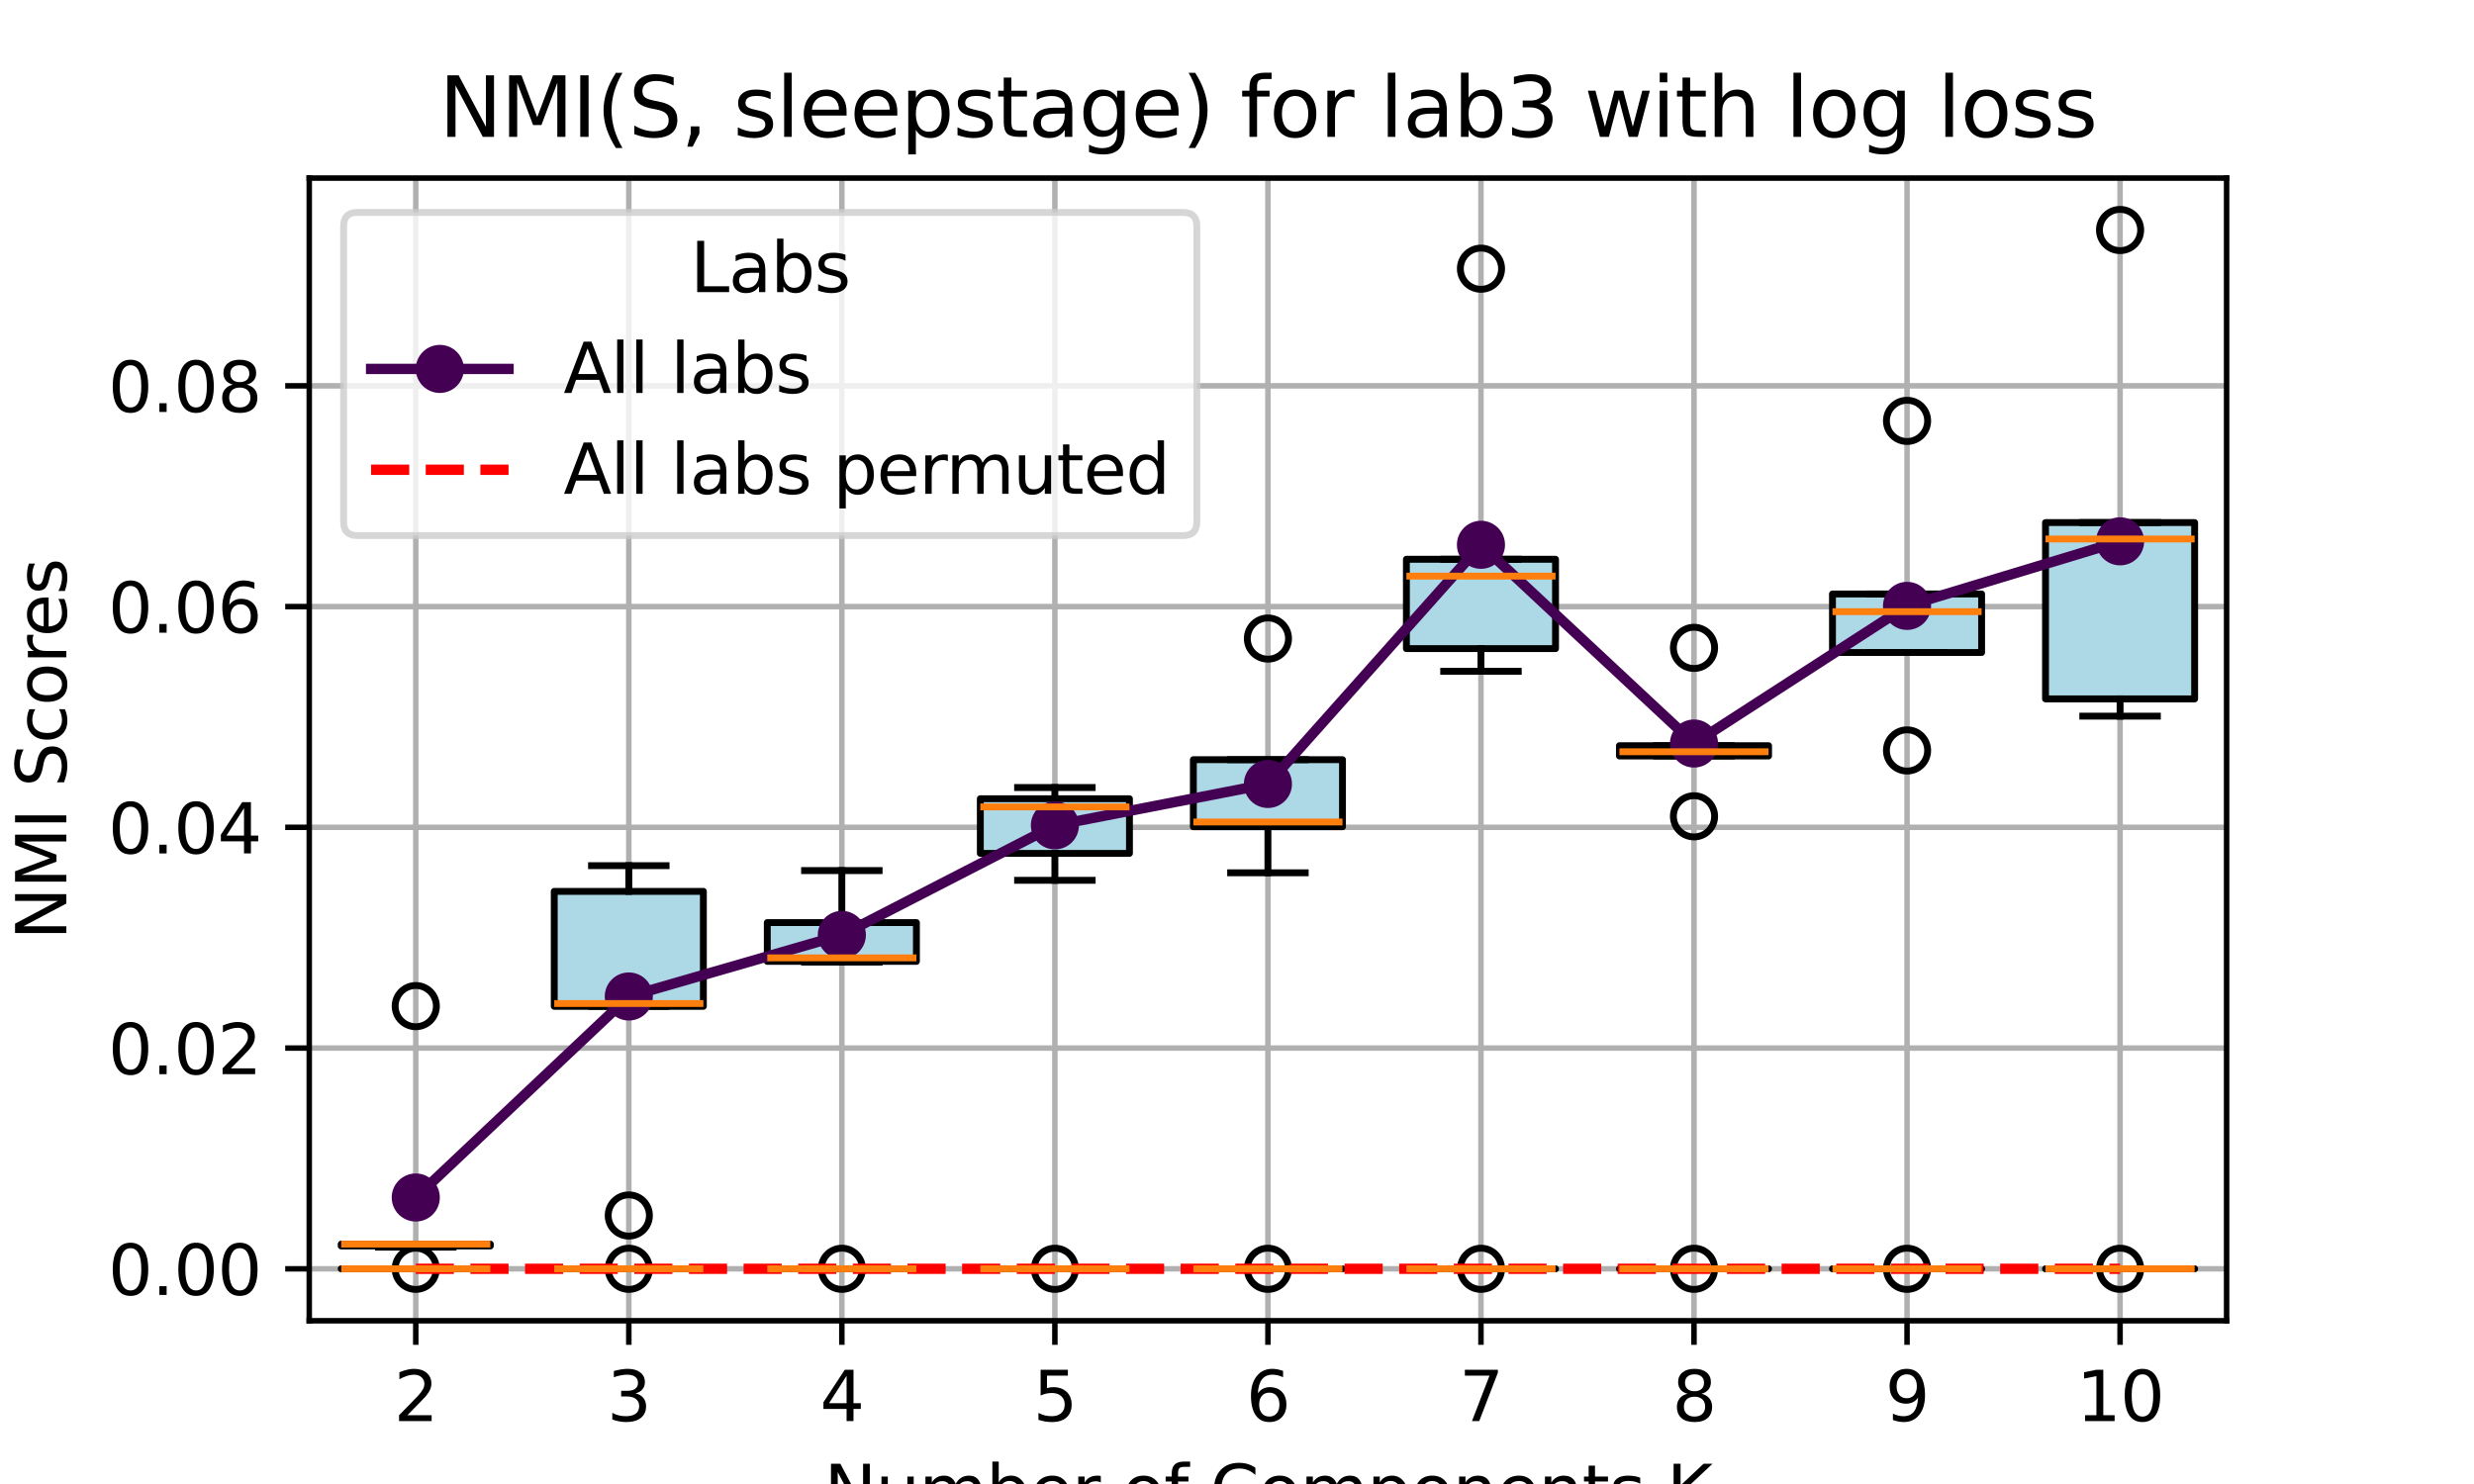 <?xml version="1.0" encoding="utf-8" standalone="no"?>
<!DOCTYPE svg PUBLIC "-//W3C//DTD SVG 1.1//EN"
  "http://www.w3.org/Graphics/SVG/1.1/DTD/svg11.dtd">
<svg xmlns:xlink="http://www.w3.org/1999/xlink" width="360pt" height="216pt" viewBox="0 0 360 216" xmlns="http://www.w3.org/2000/svg" version="1.1">
 <defs>
  <style type="text/css">*{stroke-linejoin: round; stroke-linecap: butt}</style>
 </defs>
 <g id="figure_1">
  <g id="patch_1">
   <path d="M 0 216 
L 360 216 
L 360 0 
L 0 0 
z
" style="fill: #ffffff"/>
  </g>
  <g id="axes_1">
   <g id="patch_2">
    <path d="M 45 192.24 
L 324 192.24 
L 324 25.92 
L 45 25.92 
z
" style="fill: #ffffff"/>
   </g>
   <g id="matplotlib.axis_1">
    <g id="xtick_1">
     <g id="line2d_1">
      <path d="M 60.5 192.24 
L 60.5 25.92 
" clip-path="url(#p7babdc61f8)" style="fill: none; stroke: #b0b0b0; stroke-width: 0.8; stroke-linecap: square"/>
     </g>
     <g id="line2d_2">
      <defs>
       <path id="m7610f4c082" d="M 0 0 
L 0 3.5 
" style="stroke: #000000; stroke-width: 0.8"/>
      </defs>
      <g>
       <use xlink:href="#m7610f4c082" x="60.5" y="192.24" style="stroke: #000000; stroke-width: 0.8"/>
      </g>
     </g>
     <g id="text_1">
      <!-- 2 -->
      <g transform="translate(57.319 206.838) scale(0.1 -0.1)">
       <defs>
        <path id="DejaVuSans-32" d="M 1228 531 
L 3431 531 
L 3431 0 
L 469 0 
L 469 531 
Q 828 903 1448 1529 
Q 2069 2156 2228 2338 
Q 2531 2678 2651 2914 
Q 2772 3150 2772 3378 
Q 2772 3750 2511 3984 
Q 2250 4219 1831 4219 
Q 1534 4219 1204 4116 
Q 875 4013 500 3803 
L 500 4441 
Q 881 4594 1212 4672 
Q 1544 4750 1819 4750 
Q 2544 4750 2975 4387 
Q 3406 4025 3406 3419 
Q 3406 3131 3298 2873 
Q 3191 2616 2906 2266 
Q 2828 2175 2409 1742 
Q 1991 1309 1228 531 
z
" transform="scale(0.016)"/>
       </defs>
       <use xlink:href="#DejaVuSans-32"/>
      </g>
     </g>
    </g>
    <g id="xtick_2">
     <g id="line2d_3">
      <path d="M 91.5 192.24 
L 91.5 25.92 
" clip-path="url(#p7babdc61f8)" style="fill: none; stroke: #b0b0b0; stroke-width: 0.8; stroke-linecap: square"/>
     </g>
     <g id="line2d_4">
      <g>
       <use xlink:href="#m7610f4c082" x="91.5" y="192.24" style="stroke: #000000; stroke-width: 0.8"/>
      </g>
     </g>
     <g id="text_2">
      <!-- 3 -->
      <g transform="translate(88.319 206.838) scale(0.1 -0.1)">
       <defs>
        <path id="DejaVuSans-33" d="M 2597 2516 
Q 3050 2419 3304 2112 
Q 3559 1806 3559 1356 
Q 3559 666 3084 287 
Q 2609 -91 1734 -91 
Q 1441 -91 1130 -33 
Q 819 25 488 141 
L 488 750 
Q 750 597 1062 519 
Q 1375 441 1716 441 
Q 2309 441 2620 675 
Q 2931 909 2931 1356 
Q 2931 1769 2642 2001 
Q 2353 2234 1838 2234 
L 1294 2234 
L 1294 2753 
L 1863 2753 
Q 2328 2753 2575 2939 
Q 2822 3125 2822 3475 
Q 2822 3834 2567 4026 
Q 2313 4219 1838 4219 
Q 1578 4219 1281 4162 
Q 984 4106 628 3988 
L 628 4550 
Q 988 4650 1302 4700 
Q 1616 4750 1894 4750 
Q 2613 4750 3031 4423 
Q 3450 4097 3450 3541 
Q 3450 3153 3228 2886 
Q 3006 2619 2597 2516 
z
" transform="scale(0.016)"/>
       </defs>
       <use xlink:href="#DejaVuSans-33"/>
      </g>
     </g>
    </g>
    <g id="xtick_3">
     <g id="line2d_5">
      <path d="M 122.5 192.24 
L 122.5 25.92 
" clip-path="url(#p7babdc61f8)" style="fill: none; stroke: #b0b0b0; stroke-width: 0.8; stroke-linecap: square"/>
     </g>
     <g id="line2d_6">
      <g>
       <use xlink:href="#m7610f4c082" x="122.5" y="192.24" style="stroke: #000000; stroke-width: 0.8"/>
      </g>
     </g>
     <g id="text_3">
      <!-- 4 -->
      <g transform="translate(119.319 206.838) scale(0.1 -0.1)">
       <defs>
        <path id="DejaVuSans-34" d="M 2419 4116 
L 825 1625 
L 2419 1625 
L 2419 4116 
z
M 2253 4666 
L 3047 4666 
L 3047 1625 
L 3713 1625 
L 3713 1100 
L 3047 1100 
L 3047 0 
L 2419 0 
L 2419 1100 
L 313 1100 
L 313 1709 
L 2253 4666 
z
" transform="scale(0.016)"/>
       </defs>
       <use xlink:href="#DejaVuSans-34"/>
      </g>
     </g>
    </g>
    <g id="xtick_4">
     <g id="line2d_7">
      <path d="M 153.5 192.24 
L 153.5 25.92 
" clip-path="url(#p7babdc61f8)" style="fill: none; stroke: #b0b0b0; stroke-width: 0.8; stroke-linecap: square"/>
     </g>
     <g id="line2d_8">
      <g>
       <use xlink:href="#m7610f4c082" x="153.5" y="192.24" style="stroke: #000000; stroke-width: 0.8"/>
      </g>
     </g>
     <g id="text_4">
      <!-- 5 -->
      <g transform="translate(150.319 206.838) scale(0.1 -0.1)">
       <defs>
        <path id="DejaVuSans-35" d="M 691 4666 
L 3169 4666 
L 3169 4134 
L 1269 4134 
L 1269 2991 
Q 1406 3038 1543 3061 
Q 1681 3084 1819 3084 
Q 2600 3084 3056 2656 
Q 3513 2228 3513 1497 
Q 3513 744 3044 326 
Q 2575 -91 1722 -91 
Q 1428 -91 1123 -41 
Q 819 9 494 109 
L 494 744 
Q 775 591 1075 516 
Q 1375 441 1709 441 
Q 2250 441 2565 725 
Q 2881 1009 2881 1497 
Q 2881 1984 2565 2268 
Q 2250 2553 1709 2553 
Q 1456 2553 1204 2497 
Q 953 2441 691 2322 
L 691 4666 
z
" transform="scale(0.016)"/>
       </defs>
       <use xlink:href="#DejaVuSans-35"/>
      </g>
     </g>
    </g>
    <g id="xtick_5">
     <g id="line2d_9">
      <path d="M 184.5 192.24 
L 184.5 25.92 
" clip-path="url(#p7babdc61f8)" style="fill: none; stroke: #b0b0b0; stroke-width: 0.8; stroke-linecap: square"/>
     </g>
     <g id="line2d_10">
      <g>
       <use xlink:href="#m7610f4c082" x="184.5" y="192.24" style="stroke: #000000; stroke-width: 0.8"/>
      </g>
     </g>
     <g id="text_5">
      <!-- 6 -->
      <g transform="translate(181.319 206.838) scale(0.1 -0.1)">
       <defs>
        <path id="DejaVuSans-36" d="M 2113 2584 
Q 1688 2584 1439 2293 
Q 1191 2003 1191 1497 
Q 1191 994 1439 701 
Q 1688 409 2113 409 
Q 2538 409 2786 701 
Q 3034 994 3034 1497 
Q 3034 2003 2786 2293 
Q 2538 2584 2113 2584 
z
M 3366 4563 
L 3366 3988 
Q 3128 4100 2886 4159 
Q 2644 4219 2406 4219 
Q 1781 4219 1451 3797 
Q 1122 3375 1075 2522 
Q 1259 2794 1537 2939 
Q 1816 3084 2150 3084 
Q 2853 3084 3261 2657 
Q 3669 2231 3669 1497 
Q 3669 778 3244 343 
Q 2819 -91 2113 -91 
Q 1303 -91 875 529 
Q 447 1150 447 2328 
Q 447 3434 972 4092 
Q 1497 4750 2381 4750 
Q 2619 4750 2861 4703 
Q 3103 4656 3366 4563 
z
" transform="scale(0.016)"/>
       </defs>
       <use xlink:href="#DejaVuSans-36"/>
      </g>
     </g>
    </g>
    <g id="xtick_6">
     <g id="line2d_11">
      <path d="M 215.5 192.24 
L 215.5 25.92 
" clip-path="url(#p7babdc61f8)" style="fill: none; stroke: #b0b0b0; stroke-width: 0.8; stroke-linecap: square"/>
     </g>
     <g id="line2d_12">
      <g>
       <use xlink:href="#m7610f4c082" x="215.5" y="192.24" style="stroke: #000000; stroke-width: 0.8"/>
      </g>
     </g>
     <g id="text_6">
      <!-- 7 -->
      <g transform="translate(212.319 206.838) scale(0.1 -0.1)">
       <defs>
        <path id="DejaVuSans-37" d="M 525 4666 
L 3525 4666 
L 3525 4397 
L 1831 0 
L 1172 0 
L 2766 4134 
L 525 4134 
L 525 4666 
z
" transform="scale(0.016)"/>
       </defs>
       <use xlink:href="#DejaVuSans-37"/>
      </g>
     </g>
    </g>
    <g id="xtick_7">
     <g id="line2d_13">
      <path d="M 246.5 192.24 
L 246.5 25.92 
" clip-path="url(#p7babdc61f8)" style="fill: none; stroke: #b0b0b0; stroke-width: 0.8; stroke-linecap: square"/>
     </g>
     <g id="line2d_14">
      <g>
       <use xlink:href="#m7610f4c082" x="246.5" y="192.24" style="stroke: #000000; stroke-width: 0.8"/>
      </g>
     </g>
     <g id="text_7">
      <!-- 8 -->
      <g transform="translate(243.319 206.838) scale(0.1 -0.1)">
       <defs>
        <path id="DejaVuSans-38" d="M 2034 2216 
Q 1584 2216 1326 1975 
Q 1069 1734 1069 1313 
Q 1069 891 1326 650 
Q 1584 409 2034 409 
Q 2484 409 2743 651 
Q 3003 894 3003 1313 
Q 3003 1734 2745 1975 
Q 2488 2216 2034 2216 
z
M 1403 2484 
Q 997 2584 770 2862 
Q 544 3141 544 3541 
Q 544 4100 942 4425 
Q 1341 4750 2034 4750 
Q 2731 4750 3128 4425 
Q 3525 4100 3525 3541 
Q 3525 3141 3298 2862 
Q 3072 2584 2669 2484 
Q 3125 2378 3379 2068 
Q 3634 1759 3634 1313 
Q 3634 634 3220 271 
Q 2806 -91 2034 -91 
Q 1263 -91 848 271 
Q 434 634 434 1313 
Q 434 1759 690 2068 
Q 947 2378 1403 2484 
z
M 1172 3481 
Q 1172 3119 1398 2916 
Q 1625 2713 2034 2713 
Q 2441 2713 2670 2916 
Q 2900 3119 2900 3481 
Q 2900 3844 2670 4047 
Q 2441 4250 2034 4250 
Q 1625 4250 1398 4047 
Q 1172 3844 1172 3481 
z
" transform="scale(0.016)"/>
       </defs>
       <use xlink:href="#DejaVuSans-38"/>
      </g>
     </g>
    </g>
    <g id="xtick_8">
     <g id="line2d_15">
      <path d="M 277.5 192.24 
L 277.5 25.92 
" clip-path="url(#p7babdc61f8)" style="fill: none; stroke: #b0b0b0; stroke-width: 0.8; stroke-linecap: square"/>
     </g>
     <g id="line2d_16">
      <g>
       <use xlink:href="#m7610f4c082" x="277.5" y="192.24" style="stroke: #000000; stroke-width: 0.8"/>
      </g>
     </g>
     <g id="text_8">
      <!-- 9 -->
      <g transform="translate(274.319 206.838) scale(0.1 -0.1)">
       <defs>
        <path id="DejaVuSans-39" d="M 703 97 
L 703 672 
Q 941 559 1184 500 
Q 1428 441 1663 441 
Q 2288 441 2617 861 
Q 2947 1281 2994 2138 
Q 2813 1869 2534 1725 
Q 2256 1581 1919 1581 
Q 1219 1581 811 2004 
Q 403 2428 403 3163 
Q 403 3881 828 4315 
Q 1253 4750 1959 4750 
Q 2769 4750 3195 4129 
Q 3622 3509 3622 2328 
Q 3622 1225 3098 567 
Q 2575 -91 1691 -91 
Q 1453 -91 1209 -44 
Q 966 3 703 97 
z
M 1959 2075 
Q 2384 2075 2632 2365 
Q 2881 2656 2881 3163 
Q 2881 3666 2632 3958 
Q 2384 4250 1959 4250 
Q 1534 4250 1286 3958 
Q 1038 3666 1038 3163 
Q 1038 2656 1286 2365 
Q 1534 2075 1959 2075 
z
" transform="scale(0.016)"/>
       </defs>
       <use xlink:href="#DejaVuSans-39"/>
      </g>
     </g>
    </g>
    <g id="xtick_9">
     <g id="line2d_17">
      <path d="M 308.5 192.24 
L 308.5 25.92 
" clip-path="url(#p7babdc61f8)" style="fill: none; stroke: #b0b0b0; stroke-width: 0.8; stroke-linecap: square"/>
     </g>
     <g id="line2d_18">
      <g>
       <use xlink:href="#m7610f4c082" x="308.5" y="192.24" style="stroke: #000000; stroke-width: 0.8"/>
      </g>
     </g>
     <g id="text_9">
      <!-- 10 -->
      <g transform="translate(302.137 206.838) scale(0.1 -0.1)">
       <defs>
        <path id="DejaVuSans-31" d="M 794 531 
L 1825 531 
L 1825 4091 
L 703 3866 
L 703 4441 
L 1819 4666 
L 2450 4666 
L 2450 531 
L 3481 531 
L 3481 0 
L 794 0 
L 794 531 
z
" transform="scale(0.016)"/>
        <path id="DejaVuSans-30" d="M 2034 4250 
Q 1547 4250 1301 3770 
Q 1056 3291 1056 2328 
Q 1056 1369 1301 889 
Q 1547 409 2034 409 
Q 2525 409 2770 889 
Q 3016 1369 3016 2328 
Q 3016 3291 2770 3770 
Q 2525 4250 2034 4250 
z
M 2034 4750 
Q 2819 4750 3233 4129 
Q 3647 3509 3647 2328 
Q 3647 1150 3233 529 
Q 2819 -91 2034 -91 
Q 1250 -91 836 529 
Q 422 1150 422 2328 
Q 422 3509 836 4129 
Q 1250 4750 2034 4750 
z
" transform="scale(0.016)"/>
       </defs>
       <use xlink:href="#DejaVuSans-31"/>
       <use xlink:href="#DejaVuSans-30" x="63.623"/>
      </g>
     </g>
    </g>
    <g id="text_10">
     <!-- Number of Components K -->
     <g transform="translate(119.915 220.517) scale(0.1 -0.1)">
      <defs>
       <path id="DejaVuSans-4e" d="M 628 4666 
L 1478 4666 
L 3547 763 
L 3547 4666 
L 4159 4666 
L 4159 0 
L 3309 0 
L 1241 3903 
L 1241 0 
L 628 0 
L 628 4666 
z
" transform="scale(0.016)"/>
       <path id="DejaVuSans-75" d="M 544 1381 
L 544 3500 
L 1119 3500 
L 1119 1403 
Q 1119 906 1312 657 
Q 1506 409 1894 409 
Q 2359 409 2629 706 
Q 2900 1003 2900 1516 
L 2900 3500 
L 3475 3500 
L 3475 0 
L 2900 0 
L 2900 538 
Q 2691 219 2414 64 
Q 2138 -91 1772 -91 
Q 1169 -91 856 284 
Q 544 659 544 1381 
z
M 1991 3584 
L 1991 3584 
z
" transform="scale(0.016)"/>
       <path id="DejaVuSans-6d" d="M 3328 2828 
Q 3544 3216 3844 3400 
Q 4144 3584 4550 3584 
Q 5097 3584 5394 3201 
Q 5691 2819 5691 2113 
L 5691 0 
L 5113 0 
L 5113 2094 
Q 5113 2597 4934 2840 
Q 4756 3084 4391 3084 
Q 3944 3084 3684 2787 
Q 3425 2491 3425 1978 
L 3425 0 
L 2847 0 
L 2847 2094 
Q 2847 2600 2669 2842 
Q 2491 3084 2119 3084 
Q 1678 3084 1418 2786 
Q 1159 2488 1159 1978 
L 1159 0 
L 581 0 
L 581 3500 
L 1159 3500 
L 1159 2956 
Q 1356 3278 1631 3431 
Q 1906 3584 2284 3584 
Q 2666 3584 2933 3390 
Q 3200 3197 3328 2828 
z
" transform="scale(0.016)"/>
       <path id="DejaVuSans-62" d="M 3116 1747 
Q 3116 2381 2855 2742 
Q 2594 3103 2138 3103 
Q 1681 3103 1420 2742 
Q 1159 2381 1159 1747 
Q 1159 1113 1420 752 
Q 1681 391 2138 391 
Q 2594 391 2855 752 
Q 3116 1113 3116 1747 
z
M 1159 2969 
Q 1341 3281 1617 3432 
Q 1894 3584 2278 3584 
Q 2916 3584 3314 3078 
Q 3713 2572 3713 1747 
Q 3713 922 3314 415 
Q 2916 -91 2278 -91 
Q 1894 -91 1617 61 
Q 1341 213 1159 525 
L 1159 0 
L 581 0 
L 581 4863 
L 1159 4863 
L 1159 2969 
z
" transform="scale(0.016)"/>
       <path id="DejaVuSans-65" d="M 3597 1894 
L 3597 1613 
L 953 1613 
Q 991 1019 1311 708 
Q 1631 397 2203 397 
Q 2534 397 2845 478 
Q 3156 559 3463 722 
L 3463 178 
Q 3153 47 2828 -22 
Q 2503 -91 2169 -91 
Q 1331 -91 842 396 
Q 353 884 353 1716 
Q 353 2575 817 3079 
Q 1281 3584 2069 3584 
Q 2775 3584 3186 3129 
Q 3597 2675 3597 1894 
z
M 3022 2063 
Q 3016 2534 2758 2815 
Q 2500 3097 2075 3097 
Q 1594 3097 1305 2825 
Q 1016 2553 972 2059 
L 3022 2063 
z
" transform="scale(0.016)"/>
       <path id="DejaVuSans-72" d="M 2631 2963 
Q 2534 3019 2420 3045 
Q 2306 3072 2169 3072 
Q 1681 3072 1420 2755 
Q 1159 2438 1159 1844 
L 1159 0 
L 581 0 
L 581 3500 
L 1159 3500 
L 1159 2956 
Q 1341 3275 1631 3429 
Q 1922 3584 2338 3584 
Q 2397 3584 2469 3576 
Q 2541 3569 2628 3553 
L 2631 2963 
z
" transform="scale(0.016)"/>
       <path id="DejaVuSans-20" transform="scale(0.016)"/>
       <path id="DejaVuSans-6f" d="M 1959 3097 
Q 1497 3097 1228 2736 
Q 959 2375 959 1747 
Q 959 1119 1226 758 
Q 1494 397 1959 397 
Q 2419 397 2687 759 
Q 2956 1122 2956 1747 
Q 2956 2369 2687 2733 
Q 2419 3097 1959 3097 
z
M 1959 3584 
Q 2709 3584 3137 3096 
Q 3566 2609 3566 1747 
Q 3566 888 3137 398 
Q 2709 -91 1959 -91 
Q 1206 -91 779 398 
Q 353 888 353 1747 
Q 353 2609 779 3096 
Q 1206 3584 1959 3584 
z
" transform="scale(0.016)"/>
       <path id="DejaVuSans-66" d="M 2375 4863 
L 2375 4384 
L 1825 4384 
Q 1516 4384 1395 4259 
Q 1275 4134 1275 3809 
L 1275 3500 
L 2222 3500 
L 2222 3053 
L 1275 3053 
L 1275 0 
L 697 0 
L 697 3053 
L 147 3053 
L 147 3500 
L 697 3500 
L 697 3744 
Q 697 4328 969 4595 
Q 1241 4863 1831 4863 
L 2375 4863 
z
" transform="scale(0.016)"/>
       <path id="DejaVuSans-43" d="M 4122 4306 
L 4122 3641 
Q 3803 3938 3442 4084 
Q 3081 4231 2675 4231 
Q 1875 4231 1450 3742 
Q 1025 3253 1025 2328 
Q 1025 1406 1450 917 
Q 1875 428 2675 428 
Q 3081 428 3442 575 
Q 3803 722 4122 1019 
L 4122 359 
Q 3791 134 3420 21 
Q 3050 -91 2638 -91 
Q 1578 -91 968 557 
Q 359 1206 359 2328 
Q 359 3453 968 4101 
Q 1578 4750 2638 4750 
Q 3056 4750 3426 4639 
Q 3797 4528 4122 4306 
z
" transform="scale(0.016)"/>
       <path id="DejaVuSans-70" d="M 1159 525 
L 1159 -1331 
L 581 -1331 
L 581 3500 
L 1159 3500 
L 1159 2969 
Q 1341 3281 1617 3432 
Q 1894 3584 2278 3584 
Q 2916 3584 3314 3078 
Q 3713 2572 3713 1747 
Q 3713 922 3314 415 
Q 2916 -91 2278 -91 
Q 1894 -91 1617 61 
Q 1341 213 1159 525 
z
M 3116 1747 
Q 3116 2381 2855 2742 
Q 2594 3103 2138 3103 
Q 1681 3103 1420 2742 
Q 1159 2381 1159 1747 
Q 1159 1113 1420 752 
Q 1681 391 2138 391 
Q 2594 391 2855 752 
Q 3116 1113 3116 1747 
z
" transform="scale(0.016)"/>
       <path id="DejaVuSans-6e" d="M 3513 2113 
L 3513 0 
L 2938 0 
L 2938 2094 
Q 2938 2591 2744 2837 
Q 2550 3084 2163 3084 
Q 1697 3084 1428 2787 
Q 1159 2491 1159 1978 
L 1159 0 
L 581 0 
L 581 3500 
L 1159 3500 
L 1159 2956 
Q 1366 3272 1645 3428 
Q 1925 3584 2291 3584 
Q 2894 3584 3203 3211 
Q 3513 2838 3513 2113 
z
" transform="scale(0.016)"/>
       <path id="DejaVuSans-74" d="M 1172 4494 
L 1172 3500 
L 2356 3500 
L 2356 3053 
L 1172 3053 
L 1172 1153 
Q 1172 725 1289 603 
Q 1406 481 1766 481 
L 2356 481 
L 2356 0 
L 1766 0 
Q 1100 0 847 248 
Q 594 497 594 1153 
L 594 3053 
L 172 3053 
L 172 3500 
L 594 3500 
L 594 4494 
L 1172 4494 
z
" transform="scale(0.016)"/>
       <path id="DejaVuSans-73" d="M 2834 3397 
L 2834 2853 
Q 2591 2978 2328 3040 
Q 2066 3103 1784 3103 
Q 1356 3103 1142 2972 
Q 928 2841 928 2578 
Q 928 2378 1081 2264 
Q 1234 2150 1697 2047 
L 1894 2003 
Q 2506 1872 2764 1633 
Q 3022 1394 3022 966 
Q 3022 478 2636 193 
Q 2250 -91 1575 -91 
Q 1294 -91 989 -36 
Q 684 19 347 128 
L 347 722 
Q 666 556 975 473 
Q 1284 391 1588 391 
Q 1994 391 2212 530 
Q 2431 669 2431 922 
Q 2431 1156 2273 1281 
Q 2116 1406 1581 1522 
L 1381 1569 
Q 847 1681 609 1914 
Q 372 2147 372 2553 
Q 372 3047 722 3315 
Q 1072 3584 1716 3584 
Q 2034 3584 2315 3537 
Q 2597 3491 2834 3397 
z
" transform="scale(0.016)"/>
       <path id="DejaVuSans-4b" d="M 628 4666 
L 1259 4666 
L 1259 2694 
L 3353 4666 
L 4166 4666 
L 1850 2491 
L 4331 0 
L 3500 0 
L 1259 2247 
L 1259 0 
L 628 0 
L 628 4666 
z
" transform="scale(0.016)"/>
      </defs>
      <use xlink:href="#DejaVuSans-4e"/>
      <use xlink:href="#DejaVuSans-75" x="74.805"/>
      <use xlink:href="#DejaVuSans-6d" x="138.184"/>
      <use xlink:href="#DejaVuSans-62" x="235.596"/>
      <use xlink:href="#DejaVuSans-65" x="299.072"/>
      <use xlink:href="#DejaVuSans-72" x="360.596"/>
      <use xlink:href="#DejaVuSans-20" x="401.709"/>
      <use xlink:href="#DejaVuSans-6f" x="433.496"/>
      <use xlink:href="#DejaVuSans-66" x="494.678"/>
      <use xlink:href="#DejaVuSans-20" x="529.883"/>
      <use xlink:href="#DejaVuSans-43" x="561.67"/>
      <use xlink:href="#DejaVuSans-6f" x="631.494"/>
      <use xlink:href="#DejaVuSans-6d" x="692.676"/>
      <use xlink:href="#DejaVuSans-70" x="790.088"/>
      <use xlink:href="#DejaVuSans-6f" x="853.564"/>
      <use xlink:href="#DejaVuSans-6e" x="914.746"/>
      <use xlink:href="#DejaVuSans-65" x="978.125"/>
      <use xlink:href="#DejaVuSans-6e" x="1039.648"/>
      <use xlink:href="#DejaVuSans-74" x="1103.027"/>
      <use xlink:href="#DejaVuSans-73" x="1142.236"/>
      <use xlink:href="#DejaVuSans-20" x="1194.336"/>
      <use xlink:href="#DejaVuSans-4b" x="1226.123"/>
     </g>
    </g>
   </g>
   <g id="matplotlib.axis_2">
    <g id="ytick_1">
     <g id="line2d_19">
      <path d="M 45 184.68 
L 324 184.68 
" clip-path="url(#p7babdc61f8)" style="fill: none; stroke: #b0b0b0; stroke-width: 0.8; stroke-linecap: square"/>
     </g>
     <g id="line2d_20">
      <defs>
       <path id="m543873ed01" d="M 0 0 
L -3.5 0 
" style="stroke: #000000; stroke-width: 0.8"/>
      </defs>
      <g>
       <use xlink:href="#m543873ed01" x="45" y="184.68" style="stroke: #000000; stroke-width: 0.8"/>
      </g>
     </g>
     <g id="text_11">
      <!-- 0.00 -->
      <g transform="translate(15.734 188.479) scale(0.1 -0.1)">
       <defs>
        <path id="DejaVuSans-2e" d="M 684 794 
L 1344 794 
L 1344 0 
L 684 0 
L 684 794 
z
" transform="scale(0.016)"/>
       </defs>
       <use xlink:href="#DejaVuSans-30"/>
       <use xlink:href="#DejaVuSans-2e" x="63.623"/>
       <use xlink:href="#DejaVuSans-30" x="95.41"/>
       <use xlink:href="#DejaVuSans-30" x="159.033"/>
      </g>
     </g>
    </g>
    <g id="ytick_2">
     <g id="line2d_21">
      <path d="M 45 152.55 
L 324 152.55 
" clip-path="url(#p7babdc61f8)" style="fill: none; stroke: #b0b0b0; stroke-width: 0.8; stroke-linecap: square"/>
     </g>
     <g id="line2d_22">
      <g>
       <use xlink:href="#m543873ed01" x="45" y="152.55" style="stroke: #000000; stroke-width: 0.8"/>
      </g>
     </g>
     <g id="text_12">
      <!-- 0.02 -->
      <g transform="translate(15.734 156.349) scale(0.1 -0.1)">
       <use xlink:href="#DejaVuSans-30"/>
       <use xlink:href="#DejaVuSans-2e" x="63.623"/>
       <use xlink:href="#DejaVuSans-30" x="95.41"/>
       <use xlink:href="#DejaVuSans-32" x="159.033"/>
      </g>
     </g>
    </g>
    <g id="ytick_3">
     <g id="line2d_23">
      <path d="M 45 120.42 
L 324 120.42 
" clip-path="url(#p7babdc61f8)" style="fill: none; stroke: #b0b0b0; stroke-width: 0.8; stroke-linecap: square"/>
     </g>
     <g id="line2d_24">
      <g>
       <use xlink:href="#m543873ed01" x="45" y="120.42" style="stroke: #000000; stroke-width: 0.8"/>
      </g>
     </g>
     <g id="text_13">
      <!-- 0.04 -->
      <g transform="translate(15.734 124.219) scale(0.1 -0.1)">
       <use xlink:href="#DejaVuSans-30"/>
       <use xlink:href="#DejaVuSans-2e" x="63.623"/>
       <use xlink:href="#DejaVuSans-30" x="95.41"/>
       <use xlink:href="#DejaVuSans-34" x="159.033"/>
      </g>
     </g>
    </g>
    <g id="ytick_4">
     <g id="line2d_25">
      <path d="M 45 88.29 
L 324 88.29 
" clip-path="url(#p7babdc61f8)" style="fill: none; stroke: #b0b0b0; stroke-width: 0.8; stroke-linecap: square"/>
     </g>
     <g id="line2d_26">
      <g>
       <use xlink:href="#m543873ed01" x="45" y="88.29" style="stroke: #000000; stroke-width: 0.8"/>
      </g>
     </g>
     <g id="text_14">
      <!-- 0.06 -->
      <g transform="translate(15.734 92.089) scale(0.1 -0.1)">
       <use xlink:href="#DejaVuSans-30"/>
       <use xlink:href="#DejaVuSans-2e" x="63.623"/>
       <use xlink:href="#DejaVuSans-30" x="95.41"/>
       <use xlink:href="#DejaVuSans-36" x="159.033"/>
      </g>
     </g>
    </g>
    <g id="ytick_5">
     <g id="line2d_27">
      <path d="M 45 56.16 
L 324 56.16 
" clip-path="url(#p7babdc61f8)" style="fill: none; stroke: #b0b0b0; stroke-width: 0.8; stroke-linecap: square"/>
     </g>
     <g id="line2d_28">
      <g>
       <use xlink:href="#m543873ed01" x="45" y="56.16" style="stroke: #000000; stroke-width: 0.8"/>
      </g>
     </g>
     <g id="text_15">
      <!-- 0.08 -->
      <g transform="translate(15.734 59.959) scale(0.1 -0.1)">
       <use xlink:href="#DejaVuSans-30"/>
       <use xlink:href="#DejaVuSans-2e" x="63.623"/>
       <use xlink:href="#DejaVuSans-30" x="95.41"/>
       <use xlink:href="#DejaVuSans-38" x="159.033"/>
      </g>
     </g>
    </g>
    <g id="text_16">
     <!-- NMI Scores -->
     <g transform="translate(9.655 136.806) rotate(-90) scale(0.1 -0.1)">
      <defs>
       <path id="DejaVuSans-4d" d="M 628 4666 
L 1569 4666 
L 2759 1491 
L 3956 4666 
L 4897 4666 
L 4897 0 
L 4281 0 
L 4281 4097 
L 3078 897 
L 2444 897 
L 1241 4097 
L 1241 0 
L 628 0 
L 628 4666 
z
" transform="scale(0.016)"/>
       <path id="DejaVuSans-49" d="M 628 4666 
L 1259 4666 
L 1259 0 
L 628 0 
L 628 4666 
z
" transform="scale(0.016)"/>
       <path id="DejaVuSans-53" d="M 3425 4513 
L 3425 3897 
Q 3066 4069 2747 4153 
Q 2428 4238 2131 4238 
Q 1616 4238 1336 4038 
Q 1056 3838 1056 3469 
Q 1056 3159 1242 3001 
Q 1428 2844 1947 2747 
L 2328 2669 
Q 3034 2534 3370 2195 
Q 3706 1856 3706 1288 
Q 3706 609 3251 259 
Q 2797 -91 1919 -91 
Q 1588 -91 1214 -16 
Q 841 59 441 206 
L 441 856 
Q 825 641 1194 531 
Q 1563 422 1919 422 
Q 2459 422 2753 634 
Q 3047 847 3047 1241 
Q 3047 1584 2836 1778 
Q 2625 1972 2144 2069 
L 1759 2144 
Q 1053 2284 737 2584 
Q 422 2884 422 3419 
Q 422 4038 858 4394 
Q 1294 4750 2059 4750 
Q 2388 4750 2728 4690 
Q 3069 4631 3425 4513 
z
" transform="scale(0.016)"/>
       <path id="DejaVuSans-63" d="M 3122 3366 
L 3122 2828 
Q 2878 2963 2633 3030 
Q 2388 3097 2138 3097 
Q 1578 3097 1268 2742 
Q 959 2388 959 1747 
Q 959 1106 1268 751 
Q 1578 397 2138 397 
Q 2388 397 2633 464 
Q 2878 531 3122 666 
L 3122 134 
Q 2881 22 2623 -34 
Q 2366 -91 2075 -91 
Q 1284 -91 818 406 
Q 353 903 353 1747 
Q 353 2603 823 3093 
Q 1294 3584 2113 3584 
Q 2378 3584 2631 3529 
Q 2884 3475 3122 3366 
z
" transform="scale(0.016)"/>
      </defs>
      <use xlink:href="#DejaVuSans-4e"/>
      <use xlink:href="#DejaVuSans-4d" x="74.805"/>
      <use xlink:href="#DejaVuSans-49" x="161.084"/>
      <use xlink:href="#DejaVuSans-20" x="190.576"/>
      <use xlink:href="#DejaVuSans-53" x="222.363"/>
      <use xlink:href="#DejaVuSans-63" x="285.84"/>
      <use xlink:href="#DejaVuSans-6f" x="340.82"/>
      <use xlink:href="#DejaVuSans-72" x="402.002"/>
      <use xlink:href="#DejaVuSans-65" x="440.865"/>
      <use xlink:href="#DejaVuSans-73" x="502.389"/>
     </g>
    </g>
   </g>
   <g id="patch_3">
    <path d="M 49.65 181.355 
L 71.35 181.355 
L 71.35 181.083 
L 49.65 181.083 
L 49.65 181.355 
z
" clip-path="url(#p7babdc61f8)" style="fill: #add8e6; stroke: #000000; stroke-linejoin: miter"/>
   </g>
   <g id="line2d_29">
    <path d="M 60.5 181.355 
L 60.5 181.524 
" clip-path="url(#p7babdc61f8)" style="fill: none; stroke: #000000; stroke-linecap: square"/>
   </g>
   <g id="line2d_30">
    <path d="M 60.5 181.083 
L 60.5 181.083 
" clip-path="url(#p7babdc61f8)" style="fill: none; stroke: #000000; stroke-linecap: square"/>
   </g>
   <g id="line2d_31">
    <path d="M 55.075 181.524 
L 65.925 181.524 
" clip-path="url(#p7babdc61f8)" style="fill: none; stroke: #000000; stroke-linecap: square"/>
   </g>
   <g id="line2d_32">
    <path d="M 55.075 181.083 
L 65.925 181.083 
" clip-path="url(#p7babdc61f8)" style="fill: none; stroke: #000000; stroke-linecap: square"/>
   </g>
   <g id="line2d_33">
    <defs>
     <path id="mbbec71d96f" d="M 0 3 
C 0.796 3 1.559 2.684 2.121 2.121 
C 2.684 1.559 3 0.796 3 0 
C 3 -0.796 2.684 -1.559 2.121 -2.121 
C 1.559 -2.684 0.796 -3 0 -3 
C -0.796 -3 -1.559 -2.684 -2.121 -2.121 
C -2.684 -1.559 -3 -0.796 -3 0 
C -3 0.796 -2.684 1.559 -2.121 2.121 
C -1.559 2.684 -0.796 3 0 3 
z
" style="stroke: #000000"/>
    </defs>
    <g clip-path="url(#p7babdc61f8)">
     <use xlink:href="#mbbec71d96f" x="60.5" y="146.443" style="fill-opacity: 0; stroke: #000000"/>
    </g>
   </g>
   <g id="patch_4">
    <path d="M 80.65 146.472 
L 102.35 146.472 
L 102.35 129.74 
L 80.65 129.74 
L 80.65 146.472 
z
" clip-path="url(#p7babdc61f8)" style="fill: #add8e6; stroke: #000000; stroke-linejoin: miter"/>
   </g>
   <g id="line2d_34">
    <path d="M 91.5 146.472 
L 91.5 146.472 
" clip-path="url(#p7babdc61f8)" style="fill: none; stroke: #000000; stroke-linecap: square"/>
   </g>
   <g id="line2d_35">
    <path d="M 91.5 129.74 
L 91.5 126.001 
" clip-path="url(#p7babdc61f8)" style="fill: none; stroke: #000000; stroke-linecap: square"/>
   </g>
   <g id="line2d_36">
    <path d="M 86.075 146.472 
L 96.925 146.472 
" clip-path="url(#p7babdc61f8)" style="fill: none; stroke: #000000; stroke-linecap: square"/>
   </g>
   <g id="line2d_37">
    <path d="M 86.075 126.001 
L 96.925 126.001 
" clip-path="url(#p7babdc61f8)" style="fill: none; stroke: #000000; stroke-linecap: square"/>
   </g>
   <g id="line2d_38">
    <g clip-path="url(#p7babdc61f8)">
     <use xlink:href="#mbbec71d96f" x="91.5" y="176.916" style="fill-opacity: 0; stroke: #000000"/>
    </g>
   </g>
   <g id="patch_5">
    <path d="M 111.65 139.932 
L 133.35 139.932 
L 133.35 134.284 
L 111.65 134.284 
L 111.65 139.932 
z
" clip-path="url(#p7babdc61f8)" style="fill: #add8e6; stroke: #000000; stroke-linejoin: miter"/>
   </g>
   <g id="line2d_39">
    <path d="M 122.5 139.932 
L 122.5 140.038 
" clip-path="url(#p7babdc61f8)" style="fill: none; stroke: #000000; stroke-linecap: square"/>
   </g>
   <g id="line2d_40">
    <path d="M 122.5 134.284 
L 122.5 126.715 
" clip-path="url(#p7babdc61f8)" style="fill: none; stroke: #000000; stroke-linecap: square"/>
   </g>
   <g id="line2d_41">
    <path d="M 117.075 140.038 
L 127.925 140.038 
" clip-path="url(#p7babdc61f8)" style="fill: none; stroke: #000000; stroke-linecap: square"/>
   </g>
   <g id="line2d_42">
    <path d="M 117.075 126.715 
L 127.925 126.715 
" clip-path="url(#p7babdc61f8)" style="fill: none; stroke: #000000; stroke-linecap: square"/>
   </g>
   <g id="line2d_43"/>
   <g id="patch_6">
    <path d="M 142.65 124.212 
L 164.35 124.212 
L 164.35 116.255 
L 142.65 116.255 
L 142.65 124.212 
z
" clip-path="url(#p7babdc61f8)" style="fill: #add8e6; stroke: #000000; stroke-linejoin: miter"/>
   </g>
   <g id="line2d_44">
    <path d="M 153.5 124.212 
L 153.5 128.132 
" clip-path="url(#p7babdc61f8)" style="fill: none; stroke: #000000; stroke-linecap: square"/>
   </g>
   <g id="line2d_45">
    <path d="M 153.5 116.255 
L 153.5 114.628 
" clip-path="url(#p7babdc61f8)" style="fill: none; stroke: #000000; stroke-linecap: square"/>
   </g>
   <g id="line2d_46">
    <path d="M 148.075 128.132 
L 158.925 128.132 
" clip-path="url(#p7babdc61f8)" style="fill: none; stroke: #000000; stroke-linecap: square"/>
   </g>
   <g id="line2d_47">
    <path d="M 148.075 114.628 
L 158.925 114.628 
" clip-path="url(#p7babdc61f8)" style="fill: none; stroke: #000000; stroke-linecap: square"/>
   </g>
   <g id="line2d_48"/>
   <g id="patch_7">
    <path d="M 173.65 120.337 
L 195.35 120.337 
L 195.35 110.571 
L 173.65 110.571 
L 173.65 120.337 
z
" clip-path="url(#p7babdc61f8)" style="fill: #add8e6; stroke: #000000; stroke-linejoin: miter"/>
   </g>
   <g id="line2d_49">
    <path d="M 184.5 120.337 
L 184.5 127.037 
" clip-path="url(#p7babdc61f8)" style="fill: none; stroke: #000000; stroke-linecap: square"/>
   </g>
   <g id="line2d_50">
    <path d="M 184.5 110.571 
L 184.5 110.571 
" clip-path="url(#p7babdc61f8)" style="fill: none; stroke: #000000; stroke-linecap: square"/>
   </g>
   <g id="line2d_51">
    <path d="M 179.075 127.037 
L 189.925 127.037 
" clip-path="url(#p7babdc61f8)" style="fill: none; stroke: #000000; stroke-linecap: square"/>
   </g>
   <g id="line2d_52">
    <path d="M 179.075 110.571 
L 189.925 110.571 
" clip-path="url(#p7babdc61f8)" style="fill: none; stroke: #000000; stroke-linecap: square"/>
   </g>
   <g id="line2d_53">
    <g clip-path="url(#p7babdc61f8)">
     <use xlink:href="#mbbec71d96f" x="184.5" y="92.943" style="fill-opacity: 0; stroke: #000000"/>
    </g>
   </g>
   <g id="patch_8">
    <path d="M 204.65 94.407 
L 226.35 94.407 
L 226.35 81.403 
L 204.65 81.403 
L 204.65 94.407 
z
" clip-path="url(#p7babdc61f8)" style="fill: #add8e6; stroke: #000000; stroke-linejoin: miter"/>
   </g>
   <g id="line2d_54">
    <path d="M 215.5 94.407 
L 215.5 97.707 
" clip-path="url(#p7babdc61f8)" style="fill: none; stroke: #000000; stroke-linecap: square"/>
   </g>
   <g id="line2d_55">
    <path d="M 215.5 81.403 
L 215.5 81.403 
" clip-path="url(#p7babdc61f8)" style="fill: none; stroke: #000000; stroke-linecap: square"/>
   </g>
   <g id="line2d_56">
    <path d="M 210.075 97.707 
L 220.925 97.707 
" clip-path="url(#p7babdc61f8)" style="fill: none; stroke: #000000; stroke-linecap: square"/>
   </g>
   <g id="line2d_57">
    <path d="M 210.075 81.403 
L 220.925 81.403 
" clip-path="url(#p7babdc61f8)" style="fill: none; stroke: #000000; stroke-linecap: square"/>
   </g>
   <g id="line2d_58">
    <g clip-path="url(#p7babdc61f8)">
     <use xlink:href="#mbbec71d96f" x="215.5" y="39.11" style="fill-opacity: 0; stroke: #000000"/>
    </g>
   </g>
   <g id="patch_9">
    <path d="M 235.65 110.036 
L 257.35 110.036 
L 257.35 108.536 
L 235.65 108.536 
L 235.65 110.036 
z
" clip-path="url(#p7babdc61f8)" style="fill: #add8e6; stroke: #000000; stroke-linejoin: miter"/>
   </g>
   <g id="line2d_59">
    <path d="M 246.5 110.036 
L 246.5 110.036 
" clip-path="url(#p7babdc61f8)" style="fill: none; stroke: #000000; stroke-linecap: square"/>
   </g>
   <g id="line2d_60">
    <path d="M 246.5 108.536 
L 246.5 108.536 
" clip-path="url(#p7babdc61f8)" style="fill: none; stroke: #000000; stroke-linecap: square"/>
   </g>
   <g id="line2d_61">
    <path d="M 241.075 110.036 
L 251.925 110.036 
" clip-path="url(#p7babdc61f8)" style="fill: none; stroke: #000000; stroke-linecap: square"/>
   </g>
   <g id="line2d_62">
    <path d="M 241.075 108.536 
L 251.925 108.536 
" clip-path="url(#p7babdc61f8)" style="fill: none; stroke: #000000; stroke-linecap: square"/>
   </g>
   <g id="line2d_63">
    <g clip-path="url(#p7babdc61f8)">
     <use xlink:href="#mbbec71d96f" x="246.5" y="118.816" style="fill-opacity: 0; stroke: #000000"/>
     <use xlink:href="#mbbec71d96f" x="246.5" y="94.299" style="fill-opacity: 0; stroke: #000000"/>
    </g>
   </g>
   <g id="patch_10">
    <path d="M 266.65 94.971 
L 288.35 94.971 
L 288.35 86.456 
L 266.65 86.456 
L 266.65 94.971 
z
" clip-path="url(#p7babdc61f8)" style="fill: #add8e6; stroke: #000000; stroke-linejoin: miter"/>
   </g>
   <g id="line2d_64">
    <path d="M 277.5 94.971 
L 277.5 94.971 
" clip-path="url(#p7babdc61f8)" style="fill: none; stroke: #000000; stroke-linecap: square"/>
   </g>
   <g id="line2d_65">
    <path d="M 277.5 86.456 
L 277.5 86.456 
" clip-path="url(#p7babdc61f8)" style="fill: none; stroke: #000000; stroke-linecap: square"/>
   </g>
   <g id="line2d_66">
    <path d="M 272.075 94.971 
L 282.925 94.971 
" clip-path="url(#p7babdc61f8)" style="fill: none; stroke: #000000; stroke-linecap: square"/>
   </g>
   <g id="line2d_67">
    <path d="M 272.075 86.456 
L 282.925 86.456 
" clip-path="url(#p7babdc61f8)" style="fill: none; stroke: #000000; stroke-linecap: square"/>
   </g>
   <g id="line2d_68">
    <g clip-path="url(#p7babdc61f8)">
     <use xlink:href="#mbbec71d96f" x="277.5" y="109.229" style="fill-opacity: 0; stroke: #000000"/>
     <use xlink:href="#mbbec71d96f" x="277.5" y="61.259" style="fill-opacity: 0; stroke: #000000"/>
    </g>
   </g>
   <g id="patch_11">
    <path d="M 297.65 101.727 
L 319.35 101.727 
L 319.35 76.063 
L 297.65 76.063 
L 297.65 101.727 
z
" clip-path="url(#p7babdc61f8)" style="fill: #add8e6; stroke: #000000; stroke-linejoin: miter"/>
   </g>
   <g id="line2d_69">
    <path d="M 308.5 101.727 
L 308.5 104.234 
" clip-path="url(#p7babdc61f8)" style="fill: none; stroke: #000000; stroke-linecap: square"/>
   </g>
   <g id="line2d_70">
    <path d="M 308.5 76.063 
L 308.5 76.063 
" clip-path="url(#p7babdc61f8)" style="fill: none; stroke: #000000; stroke-linecap: square"/>
   </g>
   <g id="line2d_71">
    <path d="M 303.075 104.234 
L 313.925 104.234 
" clip-path="url(#p7babdc61f8)" style="fill: none; stroke: #000000; stroke-linecap: square"/>
   </g>
   <g id="line2d_72">
    <path d="M 303.075 76.063 
L 313.925 76.063 
" clip-path="url(#p7babdc61f8)" style="fill: none; stroke: #000000; stroke-linecap: square"/>
   </g>
   <g id="line2d_73">
    <g clip-path="url(#p7babdc61f8)">
     <use xlink:href="#mbbec71d96f" x="308.5" y="33.48" style="fill-opacity: 0; stroke: #000000"/>
    </g>
   </g>
   <g id="line2d_74">
    <path d="M 60.5 174.298 
L 91.5 145.039 
L 122.5 136.078 
L 153.5 120.134 
L 184.5 114.107 
L 215.5 79.296 
L 246.5 108.221 
L 277.5 88.189 
L 308.5 78.791 
" clip-path="url(#p7babdc61f8)" style="fill: none; stroke: #440154; stroke-width: 1.5; stroke-linecap: square"/>
    <defs>
     <path id="m528012c7a2" d="M 0 3 
C 0.796 3 1.559 2.684 2.121 2.121 
C 2.684 1.559 3 0.796 3 0 
C 3 -0.796 2.684 -1.559 2.121 -2.121 
C 1.559 -2.684 0.796 -3 0 -3 
C -0.796 -3 -1.559 -2.684 -2.121 -2.121 
C -2.684 -1.559 -3 -0.796 -3 0 
C -3 0.796 -2.684 1.559 -2.121 2.121 
C -1.559 2.684 -0.796 3 0 3 
z
" style="stroke: #440154"/>
    </defs>
    <g clip-path="url(#p7babdc61f8)">
     <use xlink:href="#m528012c7a2" x="60.5" y="174.298" style="fill: #440154; stroke: #440154"/>
     <use xlink:href="#m528012c7a2" x="91.5" y="145.039" style="fill: #440154; stroke: #440154"/>
     <use xlink:href="#m528012c7a2" x="122.5" y="136.078" style="fill: #440154; stroke: #440154"/>
     <use xlink:href="#m528012c7a2" x="153.5" y="120.134" style="fill: #440154; stroke: #440154"/>
     <use xlink:href="#m528012c7a2" x="184.5" y="114.107" style="fill: #440154; stroke: #440154"/>
     <use xlink:href="#m528012c7a2" x="215.5" y="79.296" style="fill: #440154; stroke: #440154"/>
     <use xlink:href="#m528012c7a2" x="246.5" y="108.221" style="fill: #440154; stroke: #440154"/>
     <use xlink:href="#m528012c7a2" x="277.5" y="88.189" style="fill: #440154; stroke: #440154"/>
     <use xlink:href="#m528012c7a2" x="308.5" y="78.791" style="fill: #440154; stroke: #440154"/>
    </g>
   </g>
   <g id="patch_12">
    <path d="M 49.65 184.68 
L 71.35 184.68 
L 71.35 184.679 
L 49.65 184.679 
L 49.65 184.68 
z
" clip-path="url(#p7babdc61f8)" style="fill: #90ee90; stroke: #000000; stroke-linejoin: miter"/>
   </g>
   <g id="line2d_75">
    <path d="M 60.5 184.68 
L 60.5 184.68 
" clip-path="url(#p7babdc61f8)" style="fill: none; stroke: #000000; stroke-linecap: square"/>
   </g>
   <g id="line2d_76">
    <path d="M 60.5 184.679 
L 60.5 184.678 
" clip-path="url(#p7babdc61f8)" style="fill: none; stroke: #000000; stroke-linecap: square"/>
   </g>
   <g id="line2d_77">
    <path d="M 55.075 184.68 
L 65.925 184.68 
" clip-path="url(#p7babdc61f8)" style="fill: none; stroke: #000000; stroke-linecap: square"/>
   </g>
   <g id="line2d_78">
    <path d="M 55.075 184.678 
L 65.925 184.678 
" clip-path="url(#p7babdc61f8)" style="fill: none; stroke: #000000; stroke-linecap: square"/>
   </g>
   <g id="line2d_79">
    <g clip-path="url(#p7babdc61f8)">
     <use xlink:href="#mbbec71d96f" x="60.5" y="184.677" style="fill-opacity: 0; stroke: #000000"/>
    </g>
   </g>
   <g id="patch_13">
    <path d="M 80.65 184.68 
L 102.35 184.68 
L 102.35 184.679 
L 80.65 184.679 
L 80.65 184.68 
z
" clip-path="url(#p7babdc61f8)" style="fill: #90ee90; stroke: #000000; stroke-linejoin: miter"/>
   </g>
   <g id="line2d_80">
    <path d="M 91.5 184.68 
L 91.5 184.68 
" clip-path="url(#p7babdc61f8)" style="fill: none; stroke: #000000; stroke-linecap: square"/>
   </g>
   <g id="line2d_81">
    <path d="M 91.5 184.679 
L 91.5 184.678 
" clip-path="url(#p7babdc61f8)" style="fill: none; stroke: #000000; stroke-linecap: square"/>
   </g>
   <g id="line2d_82">
    <path d="M 86.075 184.68 
L 96.925 184.68 
" clip-path="url(#p7babdc61f8)" style="fill: none; stroke: #000000; stroke-linecap: square"/>
   </g>
   <g id="line2d_83">
    <path d="M 86.075 184.678 
L 96.925 184.678 
" clip-path="url(#p7babdc61f8)" style="fill: none; stroke: #000000; stroke-linecap: square"/>
   </g>
   <g id="line2d_84">
    <g clip-path="url(#p7babdc61f8)">
     <use xlink:href="#mbbec71d96f" x="91.5" y="184.677" style="fill-opacity: 0; stroke: #000000"/>
    </g>
   </g>
   <g id="patch_14">
    <path d="M 111.65 184.68 
L 133.35 184.68 
L 133.35 184.679 
L 111.65 184.679 
L 111.65 184.68 
z
" clip-path="url(#p7babdc61f8)" style="fill: #90ee90; stroke: #000000; stroke-linejoin: miter"/>
   </g>
   <g id="line2d_85">
    <path d="M 122.5 184.68 
L 122.5 184.68 
" clip-path="url(#p7babdc61f8)" style="fill: none; stroke: #000000; stroke-linecap: square"/>
   </g>
   <g id="line2d_86">
    <path d="M 122.5 184.679 
L 122.5 184.678 
" clip-path="url(#p7babdc61f8)" style="fill: none; stroke: #000000; stroke-linecap: square"/>
   </g>
   <g id="line2d_87">
    <path d="M 117.075 184.68 
L 127.925 184.68 
" clip-path="url(#p7babdc61f8)" style="fill: none; stroke: #000000; stroke-linecap: square"/>
   </g>
   <g id="line2d_88">
    <path d="M 117.075 184.678 
L 127.925 184.678 
" clip-path="url(#p7babdc61f8)" style="fill: none; stroke: #000000; stroke-linecap: square"/>
   </g>
   <g id="line2d_89">
    <g clip-path="url(#p7babdc61f8)">
     <use xlink:href="#mbbec71d96f" x="122.5" y="184.677" style="fill-opacity: 0; stroke: #000000"/>
    </g>
   </g>
   <g id="patch_15">
    <path d="M 142.65 184.68 
L 164.35 184.68 
L 164.35 184.679 
L 142.65 184.679 
L 142.65 184.68 
z
" clip-path="url(#p7babdc61f8)" style="fill: #90ee90; stroke: #000000; stroke-linejoin: miter"/>
   </g>
   <g id="line2d_90">
    <path d="M 153.5 184.68 
L 153.5 184.68 
" clip-path="url(#p7babdc61f8)" style="fill: none; stroke: #000000; stroke-linecap: square"/>
   </g>
   <g id="line2d_91">
    <path d="M 153.5 184.679 
L 153.5 184.678 
" clip-path="url(#p7babdc61f8)" style="fill: none; stroke: #000000; stroke-linecap: square"/>
   </g>
   <g id="line2d_92">
    <path d="M 148.075 184.68 
L 158.925 184.68 
" clip-path="url(#p7babdc61f8)" style="fill: none; stroke: #000000; stroke-linecap: square"/>
   </g>
   <g id="line2d_93">
    <path d="M 148.075 184.678 
L 158.925 184.678 
" clip-path="url(#p7babdc61f8)" style="fill: none; stroke: #000000; stroke-linecap: square"/>
   </g>
   <g id="line2d_94">
    <g clip-path="url(#p7babdc61f8)">
     <use xlink:href="#mbbec71d96f" x="153.5" y="184.677" style="fill-opacity: 0; stroke: #000000"/>
    </g>
   </g>
   <g id="patch_16">
    <path d="M 173.65 184.68 
L 195.35 184.68 
L 195.35 184.679 
L 173.65 184.679 
L 173.65 184.68 
z
" clip-path="url(#p7babdc61f8)" style="fill: #90ee90; stroke: #000000; stroke-linejoin: miter"/>
   </g>
   <g id="line2d_95">
    <path d="M 184.5 184.68 
L 184.5 184.68 
" clip-path="url(#p7babdc61f8)" style="fill: none; stroke: #000000; stroke-linecap: square"/>
   </g>
   <g id="line2d_96">
    <path d="M 184.5 184.679 
L 184.5 184.678 
" clip-path="url(#p7babdc61f8)" style="fill: none; stroke: #000000; stroke-linecap: square"/>
   </g>
   <g id="line2d_97">
    <path d="M 179.075 184.68 
L 189.925 184.68 
" clip-path="url(#p7babdc61f8)" style="fill: none; stroke: #000000; stroke-linecap: square"/>
   </g>
   <g id="line2d_98">
    <path d="M 179.075 184.678 
L 189.925 184.678 
" clip-path="url(#p7babdc61f8)" style="fill: none; stroke: #000000; stroke-linecap: square"/>
   </g>
   <g id="line2d_99">
    <g clip-path="url(#p7babdc61f8)">
     <use xlink:href="#mbbec71d96f" x="184.5" y="184.677" style="fill-opacity: 0; stroke: #000000"/>
    </g>
   </g>
   <g id="patch_17">
    <path d="M 204.65 184.68 
L 226.35 184.68 
L 226.35 184.679 
L 204.65 184.679 
L 204.65 184.68 
z
" clip-path="url(#p7babdc61f8)" style="fill: #90ee90; stroke: #000000; stroke-linejoin: miter"/>
   </g>
   <g id="line2d_100">
    <path d="M 215.5 184.68 
L 215.5 184.68 
" clip-path="url(#p7babdc61f8)" style="fill: none; stroke: #000000; stroke-linecap: square"/>
   </g>
   <g id="line2d_101">
    <path d="M 215.5 184.679 
L 215.5 184.678 
" clip-path="url(#p7babdc61f8)" style="fill: none; stroke: #000000; stroke-linecap: square"/>
   </g>
   <g id="line2d_102">
    <path d="M 210.075 184.68 
L 220.925 184.68 
" clip-path="url(#p7babdc61f8)" style="fill: none; stroke: #000000; stroke-linecap: square"/>
   </g>
   <g id="line2d_103">
    <path d="M 210.075 184.678 
L 220.925 184.678 
" clip-path="url(#p7babdc61f8)" style="fill: none; stroke: #000000; stroke-linecap: square"/>
   </g>
   <g id="line2d_104">
    <g clip-path="url(#p7babdc61f8)">
     <use xlink:href="#mbbec71d96f" x="215.5" y="184.677" style="fill-opacity: 0; stroke: #000000"/>
    </g>
   </g>
   <g id="patch_18">
    <path d="M 235.65 184.68 
L 257.35 184.68 
L 257.35 184.679 
L 235.65 184.679 
L 235.65 184.68 
z
" clip-path="url(#p7babdc61f8)" style="fill: #90ee90; stroke: #000000; stroke-linejoin: miter"/>
   </g>
   <g id="line2d_105">
    <path d="M 246.5 184.68 
L 246.5 184.68 
" clip-path="url(#p7babdc61f8)" style="fill: none; stroke: #000000; stroke-linecap: square"/>
   </g>
   <g id="line2d_106">
    <path d="M 246.5 184.679 
L 246.5 184.678 
" clip-path="url(#p7babdc61f8)" style="fill: none; stroke: #000000; stroke-linecap: square"/>
   </g>
   <g id="line2d_107">
    <path d="M 241.075 184.68 
L 251.925 184.68 
" clip-path="url(#p7babdc61f8)" style="fill: none; stroke: #000000; stroke-linecap: square"/>
   </g>
   <g id="line2d_108">
    <path d="M 241.075 184.678 
L 251.925 184.678 
" clip-path="url(#p7babdc61f8)" style="fill: none; stroke: #000000; stroke-linecap: square"/>
   </g>
   <g id="line2d_109">
    <g clip-path="url(#p7babdc61f8)">
     <use xlink:href="#mbbec71d96f" x="246.5" y="184.677" style="fill-opacity: 0; stroke: #000000"/>
    </g>
   </g>
   <g id="patch_19">
    <path d="M 266.65 184.68 
L 288.35 184.68 
L 288.35 184.679 
L 266.65 184.679 
L 266.65 184.68 
z
" clip-path="url(#p7babdc61f8)" style="fill: #90ee90; stroke: #000000; stroke-linejoin: miter"/>
   </g>
   <g id="line2d_110">
    <path d="M 277.5 184.68 
L 277.5 184.68 
" clip-path="url(#p7babdc61f8)" style="fill: none; stroke: #000000; stroke-linecap: square"/>
   </g>
   <g id="line2d_111">
    <path d="M 277.5 184.679 
L 277.5 184.678 
" clip-path="url(#p7babdc61f8)" style="fill: none; stroke: #000000; stroke-linecap: square"/>
   </g>
   <g id="line2d_112">
    <path d="M 272.075 184.68 
L 282.925 184.68 
" clip-path="url(#p7babdc61f8)" style="fill: none; stroke: #000000; stroke-linecap: square"/>
   </g>
   <g id="line2d_113">
    <path d="M 272.075 184.678 
L 282.925 184.678 
" clip-path="url(#p7babdc61f8)" style="fill: none; stroke: #000000; stroke-linecap: square"/>
   </g>
   <g id="line2d_114">
    <g clip-path="url(#p7babdc61f8)">
     <use xlink:href="#mbbec71d96f" x="277.5" y="184.677" style="fill-opacity: 0; stroke: #000000"/>
    </g>
   </g>
   <g id="patch_20">
    <path d="M 297.65 184.68 
L 319.35 184.68 
L 319.35 184.679 
L 297.65 184.679 
L 297.65 184.68 
z
" clip-path="url(#p7babdc61f8)" style="fill: #90ee90; stroke: #000000; stroke-linejoin: miter"/>
   </g>
   <g id="line2d_115">
    <path d="M 308.5 184.68 
L 308.5 184.68 
" clip-path="url(#p7babdc61f8)" style="fill: none; stroke: #000000; stroke-linecap: square"/>
   </g>
   <g id="line2d_116">
    <path d="M 308.5 184.679 
L 308.5 184.678 
" clip-path="url(#p7babdc61f8)" style="fill: none; stroke: #000000; stroke-linecap: square"/>
   </g>
   <g id="line2d_117">
    <path d="M 303.075 184.68 
L 313.925 184.68 
" clip-path="url(#p7babdc61f8)" style="fill: none; stroke: #000000; stroke-linecap: square"/>
   </g>
   <g id="line2d_118">
    <path d="M 303.075 184.678 
L 313.925 184.678 
" clip-path="url(#p7babdc61f8)" style="fill: none; stroke: #000000; stroke-linecap: square"/>
   </g>
   <g id="line2d_119">
    <g clip-path="url(#p7babdc61f8)">
     <use xlink:href="#mbbec71d96f" x="308.5" y="184.677" style="fill-opacity: 0; stroke: #000000"/>
    </g>
   </g>
   <g id="line2d_120">
    <path d="M 60.5 184.679 
L 91.5 184.679 
L 122.5 184.679 
L 153.5 184.679 
L 184.5 184.679 
L 215.5 184.679 
L 246.5 184.679 
L 277.5 184.679 
L 308.5 184.679 
" clip-path="url(#p7babdc61f8)" style="fill: none; stroke-dasharray: 5.55,2.4; stroke-dashoffset: 0; stroke: #ff0000; stroke-width: 1.5"/>
   </g>
   <g id="line2d_121">
    <path d="M 49.65 181.087 
L 71.35 181.087 
" clip-path="url(#p7babdc61f8)" style="fill: none; stroke: #ff7f0e"/>
   </g>
   <g id="line2d_122">
    <path d="M 80.65 146.066 
L 102.35 146.066 
" clip-path="url(#p7babdc61f8)" style="fill: none; stroke: #ff7f0e"/>
   </g>
   <g id="line2d_123">
    <path d="M 111.65 139.421 
L 133.35 139.421 
" clip-path="url(#p7babdc61f8)" style="fill: none; stroke: #ff7f0e"/>
   </g>
   <g id="line2d_124">
    <path d="M 142.65 117.444 
L 164.35 117.444 
" clip-path="url(#p7babdc61f8)" style="fill: none; stroke: #ff7f0e"/>
   </g>
   <g id="line2d_125">
    <path d="M 173.65 119.646 
L 195.35 119.646 
" clip-path="url(#p7babdc61f8)" style="fill: none; stroke: #ff7f0e"/>
   </g>
   <g id="line2d_126">
    <path d="M 204.65 83.856 
L 226.35 83.856 
" clip-path="url(#p7babdc61f8)" style="fill: none; stroke: #ff7f0e"/>
   </g>
   <g id="line2d_127">
    <path d="M 235.65 109.419 
L 257.35 109.419 
" clip-path="url(#p7babdc61f8)" style="fill: none; stroke: #ff7f0e"/>
   </g>
   <g id="line2d_128">
    <path d="M 266.65 89.03 
L 288.35 89.03 
" clip-path="url(#p7babdc61f8)" style="fill: none; stroke: #ff7f0e"/>
   </g>
   <g id="line2d_129">
    <path d="M 297.65 78.448 
L 319.35 78.448 
" clip-path="url(#p7babdc61f8)" style="fill: none; stroke: #ff7f0e"/>
   </g>
   <g id="line2d_130">
    <path d="M 49.65 184.679 
L 71.35 184.679 
" clip-path="url(#p7babdc61f8)" style="fill: none; stroke: #ff7f0e"/>
   </g>
   <g id="line2d_131">
    <path d="M 80.65 184.679 
L 102.35 184.679 
" clip-path="url(#p7babdc61f8)" style="fill: none; stroke: #ff7f0e"/>
   </g>
   <g id="line2d_132">
    <path d="M 111.65 184.679 
L 133.35 184.679 
" clip-path="url(#p7babdc61f8)" style="fill: none; stroke: #ff7f0e"/>
   </g>
   <g id="line2d_133">
    <path d="M 142.65 184.679 
L 164.35 184.679 
" clip-path="url(#p7babdc61f8)" style="fill: none; stroke: #ff7f0e"/>
   </g>
   <g id="line2d_134">
    <path d="M 173.65 184.679 
L 195.35 184.679 
" clip-path="url(#p7babdc61f8)" style="fill: none; stroke: #ff7f0e"/>
   </g>
   <g id="line2d_135">
    <path d="M 204.65 184.679 
L 226.35 184.679 
" clip-path="url(#p7babdc61f8)" style="fill: none; stroke: #ff7f0e"/>
   </g>
   <g id="line2d_136">
    <path d="M 235.65 184.679 
L 257.35 184.679 
" clip-path="url(#p7babdc61f8)" style="fill: none; stroke: #ff7f0e"/>
   </g>
   <g id="line2d_137">
    <path d="M 266.65 184.679 
L 288.35 184.679 
" clip-path="url(#p7babdc61f8)" style="fill: none; stroke: #ff7f0e"/>
   </g>
   <g id="line2d_138">
    <path d="M 297.65 184.679 
L 319.35 184.679 
" clip-path="url(#p7babdc61f8)" style="fill: none; stroke: #ff7f0e"/>
   </g>
   <g id="patch_21">
    <path d="M 45 192.24 
L 45 25.92 
" style="fill: none; stroke: #000000; stroke-width: 0.8; stroke-linejoin: miter; stroke-linecap: square"/>
   </g>
   <g id="patch_22">
    <path d="M 324 192.24 
L 324 25.92 
" style="fill: none; stroke: #000000; stroke-width: 0.8; stroke-linejoin: miter; stroke-linecap: square"/>
   </g>
   <g id="patch_23">
    <path d="M 45 192.24 
L 324 192.24 
" style="fill: none; stroke: #000000; stroke-width: 0.8; stroke-linejoin: miter; stroke-linecap: square"/>
   </g>
   <g id="patch_24">
    <path d="M 45 25.92 
L 324 25.92 
" style="fill: none; stroke: #000000; stroke-width: 0.8; stroke-linejoin: miter; stroke-linecap: square"/>
   </g>
   <g id="text_17">
    <!-- NMI(S, sleepstage) for lab3 with log loss -->
    <g transform="translate(63.899 19.92) scale(0.12 -0.12)">
     <defs>
      <path id="DejaVuSans-28" d="M 1984 4856 
Q 1566 4138 1362 3434 
Q 1159 2731 1159 2009 
Q 1159 1288 1364 580 
Q 1569 -128 1984 -844 
L 1484 -844 
Q 1016 -109 783 600 
Q 550 1309 550 2009 
Q 550 2706 781 3412 
Q 1013 4119 1484 4856 
L 1984 4856 
z
" transform="scale(0.016)"/>
      <path id="DejaVuSans-2c" d="M 750 794 
L 1409 794 
L 1409 256 
L 897 -744 
L 494 -744 
L 750 256 
L 750 794 
z
" transform="scale(0.016)"/>
      <path id="DejaVuSans-6c" d="M 603 4863 
L 1178 4863 
L 1178 0 
L 603 0 
L 603 4863 
z
" transform="scale(0.016)"/>
      <path id="DejaVuSans-61" d="M 2194 1759 
Q 1497 1759 1228 1600 
Q 959 1441 959 1056 
Q 959 750 1161 570 
Q 1363 391 1709 391 
Q 2188 391 2477 730 
Q 2766 1069 2766 1631 
L 2766 1759 
L 2194 1759 
z
M 3341 1997 
L 3341 0 
L 2766 0 
L 2766 531 
Q 2569 213 2275 61 
Q 1981 -91 1556 -91 
Q 1019 -91 701 211 
Q 384 513 384 1019 
Q 384 1609 779 1909 
Q 1175 2209 1959 2209 
L 2766 2209 
L 2766 2266 
Q 2766 2663 2505 2880 
Q 2244 3097 1772 3097 
Q 1472 3097 1187 3025 
Q 903 2953 641 2809 
L 641 3341 
Q 956 3463 1253 3523 
Q 1550 3584 1831 3584 
Q 2591 3584 2966 3190 
Q 3341 2797 3341 1997 
z
" transform="scale(0.016)"/>
      <path id="DejaVuSans-67" d="M 2906 1791 
Q 2906 2416 2648 2759 
Q 2391 3103 1925 3103 
Q 1463 3103 1205 2759 
Q 947 2416 947 1791 
Q 947 1169 1205 825 
Q 1463 481 1925 481 
Q 2391 481 2648 825 
Q 2906 1169 2906 1791 
z
M 3481 434 
Q 3481 -459 3084 -895 
Q 2688 -1331 1869 -1331 
Q 1566 -1331 1297 -1286 
Q 1028 -1241 775 -1147 
L 775 -588 
Q 1028 -725 1275 -790 
Q 1522 -856 1778 -856 
Q 2344 -856 2625 -561 
Q 2906 -266 2906 331 
L 2906 616 
Q 2728 306 2450 153 
Q 2172 0 1784 0 
Q 1141 0 747 490 
Q 353 981 353 1791 
Q 353 2603 747 3093 
Q 1141 3584 1784 3584 
Q 2172 3584 2450 3431 
Q 2728 3278 2906 2969 
L 2906 3500 
L 3481 3500 
L 3481 434 
z
" transform="scale(0.016)"/>
      <path id="DejaVuSans-29" d="M 513 4856 
L 1013 4856 
Q 1481 4119 1714 3412 
Q 1947 2706 1947 2009 
Q 1947 1309 1714 600 
Q 1481 -109 1013 -844 
L 513 -844 
Q 928 -128 1133 580 
Q 1338 1288 1338 2009 
Q 1338 2731 1133 3434 
Q 928 4138 513 4856 
z
" transform="scale(0.016)"/>
      <path id="DejaVuSans-77" d="M 269 3500 
L 844 3500 
L 1563 769 
L 2278 3500 
L 2956 3500 
L 3675 769 
L 4391 3500 
L 4966 3500 
L 4050 0 
L 3372 0 
L 2619 2869 
L 1863 0 
L 1184 0 
L 269 3500 
z
" transform="scale(0.016)"/>
      <path id="DejaVuSans-69" d="M 603 3500 
L 1178 3500 
L 1178 0 
L 603 0 
L 603 3500 
z
M 603 4863 
L 1178 4863 
L 1178 4134 
L 603 4134 
L 603 4863 
z
" transform="scale(0.016)"/>
      <path id="DejaVuSans-68" d="M 3513 2113 
L 3513 0 
L 2938 0 
L 2938 2094 
Q 2938 2591 2744 2837 
Q 2550 3084 2163 3084 
Q 1697 3084 1428 2787 
Q 1159 2491 1159 1978 
L 1159 0 
L 581 0 
L 581 4863 
L 1159 4863 
L 1159 2956 
Q 1366 3272 1645 3428 
Q 1925 3584 2291 3584 
Q 2894 3584 3203 3211 
Q 3513 2838 3513 2113 
z
" transform="scale(0.016)"/>
     </defs>
     <use xlink:href="#DejaVuSans-4e"/>
     <use xlink:href="#DejaVuSans-4d" x="74.805"/>
     <use xlink:href="#DejaVuSans-49" x="161.084"/>
     <use xlink:href="#DejaVuSans-28" x="190.576"/>
     <use xlink:href="#DejaVuSans-53" x="229.59"/>
     <use xlink:href="#DejaVuSans-2c" x="293.066"/>
     <use xlink:href="#DejaVuSans-20" x="324.854"/>
     <use xlink:href="#DejaVuSans-73" x="356.641"/>
     <use xlink:href="#DejaVuSans-6c" x="408.74"/>
     <use xlink:href="#DejaVuSans-65" x="436.523"/>
     <use xlink:href="#DejaVuSans-65" x="498.047"/>
     <use xlink:href="#DejaVuSans-70" x="559.57"/>
     <use xlink:href="#DejaVuSans-73" x="623.047"/>
     <use xlink:href="#DejaVuSans-74" x="675.146"/>
     <use xlink:href="#DejaVuSans-61" x="714.355"/>
     <use xlink:href="#DejaVuSans-67" x="775.635"/>
     <use xlink:href="#DejaVuSans-65" x="839.111"/>
     <use xlink:href="#DejaVuSans-29" x="900.635"/>
     <use xlink:href="#DejaVuSans-20" x="939.648"/>
     <use xlink:href="#DejaVuSans-66" x="971.436"/>
     <use xlink:href="#DejaVuSans-6f" x="1006.641"/>
     <use xlink:href="#DejaVuSans-72" x="1067.822"/>
     <use xlink:href="#DejaVuSans-20" x="1108.936"/>
     <use xlink:href="#DejaVuSans-6c" x="1140.723"/>
     <use xlink:href="#DejaVuSans-61" x="1168.506"/>
     <use xlink:href="#DejaVuSans-62" x="1229.785"/>
     <use xlink:href="#DejaVuSans-33" x="1293.262"/>
     <use xlink:href="#DejaVuSans-20" x="1356.885"/>
     <use xlink:href="#DejaVuSans-77" x="1388.672"/>
     <use xlink:href="#DejaVuSans-69" x="1470.459"/>
     <use xlink:href="#DejaVuSans-74" x="1498.242"/>
     <use xlink:href="#DejaVuSans-68" x="1537.451"/>
     <use xlink:href="#DejaVuSans-20" x="1600.83"/>
     <use xlink:href="#DejaVuSans-6c" x="1632.617"/>
     <use xlink:href="#DejaVuSans-6f" x="1660.4"/>
     <use xlink:href="#DejaVuSans-67" x="1721.582"/>
     <use xlink:href="#DejaVuSans-20" x="1785.059"/>
     <use xlink:href="#DejaVuSans-6c" x="1816.846"/>
     <use xlink:href="#DejaVuSans-6f" x="1844.629"/>
     <use xlink:href="#DejaVuSans-73" x="1905.811"/>
     <use xlink:href="#DejaVuSans-73" x="1957.91"/>
    </g>
   </g>
   <g id="legend_1">
    <g id="patch_25">
     <path d="M 52 77.954 
L 172.155 77.954 
Q 174.155 77.954 174.155 75.954 
L 174.155 32.92 
Q 174.155 30.92 172.155 30.92 
L 52 30.92 
Q 50 30.92 50 32.92 
L 50 75.954 
Q 50 77.954 52 77.954 
z
" style="fill: #ffffff; opacity: 0.8; stroke: #cccccc; stroke-linejoin: miter"/>
    </g>
    <g id="text_18">
     <!-- Labs -->
     <g transform="translate(100.448 42.518) scale(0.1 -0.1)">
      <defs>
       <path id="DejaVuSans-4c" d="M 628 4666 
L 1259 4666 
L 1259 531 
L 3531 531 
L 3531 0 
L 628 0 
L 628 4666 
z
" transform="scale(0.016)"/>
      </defs>
      <use xlink:href="#DejaVuSans-4c"/>
      <use xlink:href="#DejaVuSans-61" x="55.713"/>
      <use xlink:href="#DejaVuSans-62" x="116.992"/>
      <use xlink:href="#DejaVuSans-73" x="180.469"/>
     </g>
    </g>
    <g id="line2d_139">
     <path d="M 54 53.697 
L 64 53.697 
L 74 53.697 
" style="fill: none; stroke: #440154; stroke-width: 1.5; stroke-linecap: square"/>
     <g>
      <use xlink:href="#m528012c7a2" x="64" y="53.697" style="fill: #440154; stroke: #440154"/>
     </g>
    </g>
    <g id="text_19">
     <!-- All labs -->
     <g transform="translate(82 57.197) scale(0.1 -0.1)">
      <defs>
       <path id="DejaVuSans-41" d="M 2188 4044 
L 1331 1722 
L 3047 1722 
L 2188 4044 
z
M 1831 4666 
L 2547 4666 
L 4325 0 
L 3669 0 
L 3244 1197 
L 1141 1197 
L 716 0 
L 50 0 
L 1831 4666 
z
" transform="scale(0.016)"/>
      </defs>
      <use xlink:href="#DejaVuSans-41"/>
      <use xlink:href="#DejaVuSans-6c" x="68.408"/>
      <use xlink:href="#DejaVuSans-6c" x="96.191"/>
      <use xlink:href="#DejaVuSans-20" x="123.975"/>
      <use xlink:href="#DejaVuSans-6c" x="155.762"/>
      <use xlink:href="#DejaVuSans-61" x="183.545"/>
      <use xlink:href="#DejaVuSans-62" x="244.824"/>
      <use xlink:href="#DejaVuSans-73" x="308.301"/>
     </g>
    </g>
    <g id="line2d_140">
     <path d="M 54 68.375 
L 64 68.375 
L 74 68.375 
" style="fill: none; stroke-dasharray: 5.55,2.4; stroke-dashoffset: 0; stroke: #ff0000; stroke-width: 1.5"/>
    </g>
    <g id="text_20">
     <!-- All labs permuted -->
     <g transform="translate(82 71.875) scale(0.1 -0.1)">
      <defs>
       <path id="DejaVuSans-64" d="M 2906 2969 
L 2906 4863 
L 3481 4863 
L 3481 0 
L 2906 0 
L 2906 525 
Q 2725 213 2448 61 
Q 2172 -91 1784 -91 
Q 1150 -91 751 415 
Q 353 922 353 1747 
Q 353 2572 751 3078 
Q 1150 3584 1784 3584 
Q 2172 3584 2448 3432 
Q 2725 3281 2906 2969 
z
M 947 1747 
Q 947 1113 1208 752 
Q 1469 391 1925 391 
Q 2381 391 2643 752 
Q 2906 1113 2906 1747 
Q 2906 2381 2643 2742 
Q 2381 3103 1925 3103 
Q 1469 3103 1208 2742 
Q 947 2381 947 1747 
z
" transform="scale(0.016)"/>
      </defs>
      <use xlink:href="#DejaVuSans-41"/>
      <use xlink:href="#DejaVuSans-6c" x="68.408"/>
      <use xlink:href="#DejaVuSans-6c" x="96.191"/>
      <use xlink:href="#DejaVuSans-20" x="123.975"/>
      <use xlink:href="#DejaVuSans-6c" x="155.762"/>
      <use xlink:href="#DejaVuSans-61" x="183.545"/>
      <use xlink:href="#DejaVuSans-62" x="244.824"/>
      <use xlink:href="#DejaVuSans-73" x="308.301"/>
      <use xlink:href="#DejaVuSans-20" x="360.4"/>
      <use xlink:href="#DejaVuSans-70" x="392.188"/>
      <use xlink:href="#DejaVuSans-65" x="455.664"/>
      <use xlink:href="#DejaVuSans-72" x="517.188"/>
      <use xlink:href="#DejaVuSans-6d" x="556.551"/>
      <use xlink:href="#DejaVuSans-75" x="653.963"/>
      <use xlink:href="#DejaVuSans-74" x="717.342"/>
      <use xlink:href="#DejaVuSans-65" x="756.551"/>
      <use xlink:href="#DejaVuSans-64" x="818.074"/>
     </g>
    </g>
   </g>
  </g>
 </g>
 <defs>
  <clipPath id="p7babdc61f8">
   <rect x="45" y="25.92" width="279" height="166.32"/>
  </clipPath>
 </defs>
</svg>
